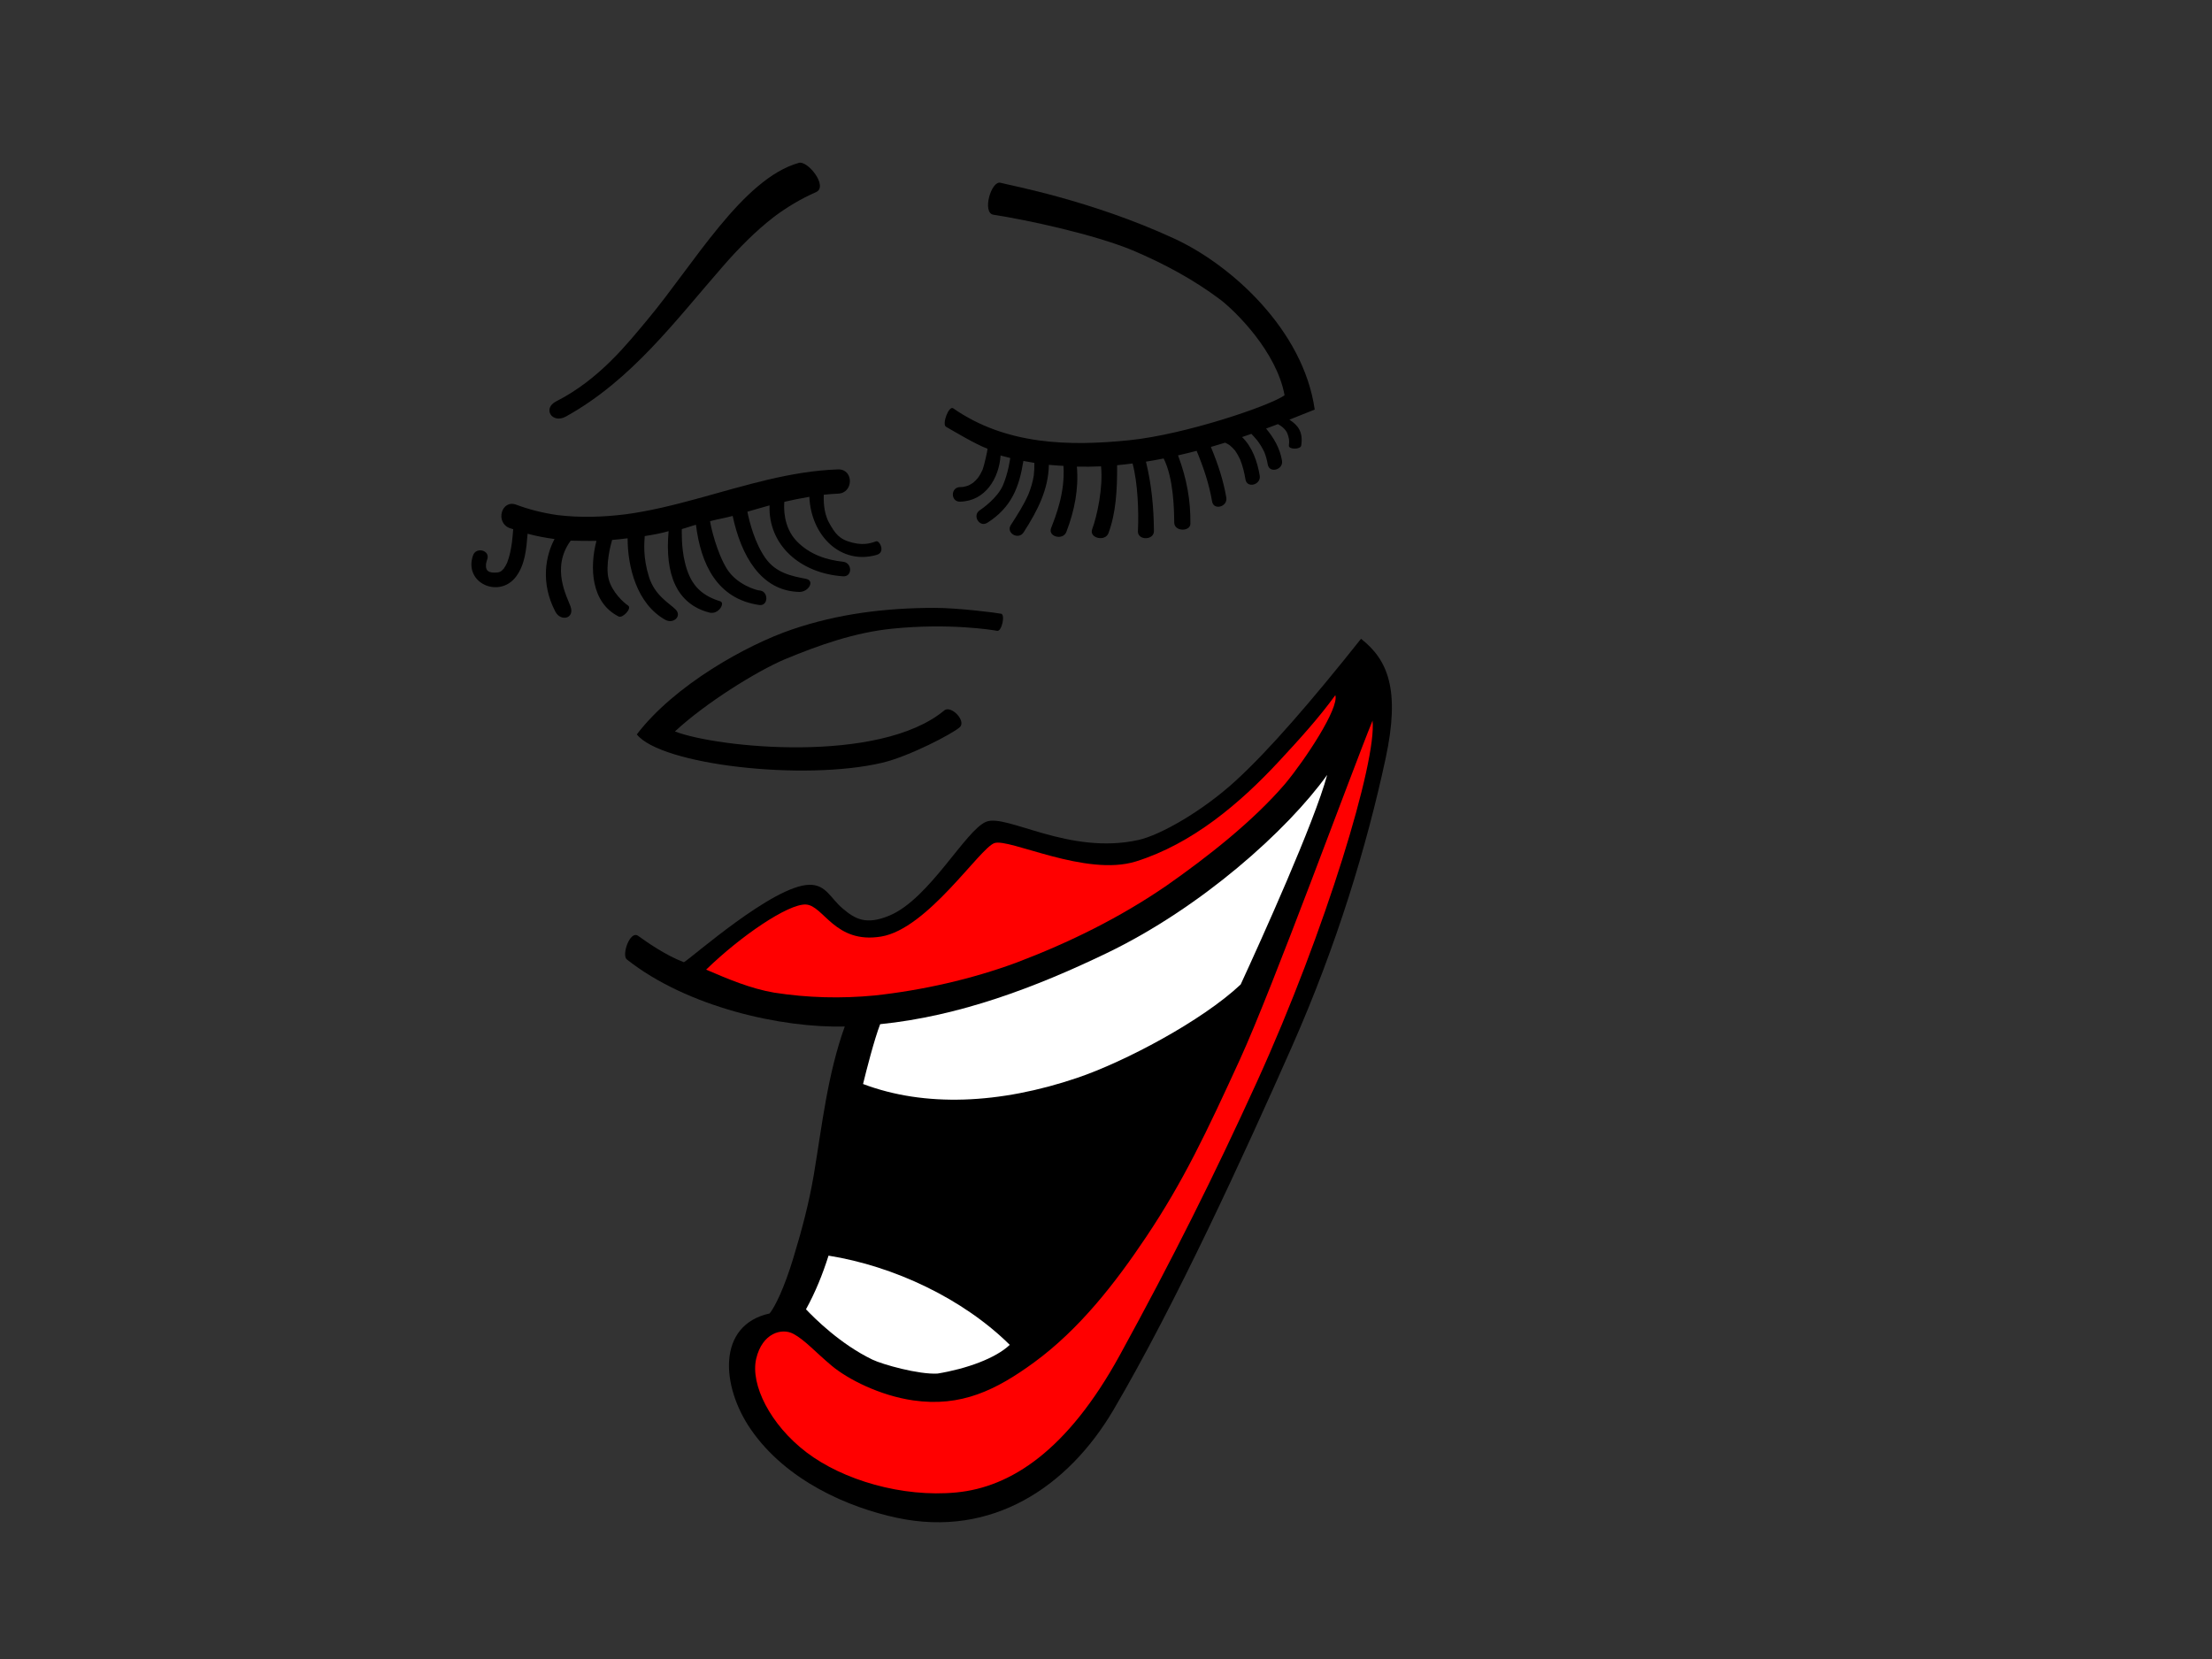 <?xml version="1.0" encoding="utf-8"?>
<!-- Generator: Adobe Illustrator 17.0.0, SVG Export Plug-In . SVG Version: 6.00 Build 0)  -->
<!DOCTYPE svg PUBLIC "-//W3C//DTD SVG 1.1//EN" "http://www.w3.org/Graphics/SVG/1.1/DTD/svg11.dtd">
<svg version="1.1" id="Layer_1" xmlns="http://www.w3.org/2000/svg" xmlns:xlink="http://www.w3.org/1999/xlink" x="0px" y="0px"
	 width="800px" height="600px" viewBox="0 0 800 600" enable-background="new 0 0 800 600" xml:space="preserve">
<rect x="0" y="0" width="800" height="600" fill="#333333" stroke="none"/>
<g>
	<path d="M286.531,227.622c-16.653,5.651-42.688,20.247-56.219,37.985c8.768,11.031,60.438,16.953,88.802,10.241
		c9.724-2.293,25.546-10.574,28.004-12.842c2.45-2.268-3.169-8.098-5.623-6.056c-23.468,19.479-82.032,13.52-97.397,7.589
		c10.982-10.221,29.46-21.742,39.741-26.102c12.59-5.208,25.318-9.699,38.904-11.071c20.639-2.083,36.31,0.477,37.907,0.787
		c1.624,0.305,2.979-5.85,1.433-6.185c-1.548-0.342-15.648-2.121-23.992-2.121C320.293,219.848,303.184,221.964,286.531,227.622z"/>
	<path d="M288.886,58.904c-20.439,5.764-38.23,37.055-54.818,56.828c-6.954,8.294-17.21,21.455-32.906,29.419
		c-5.097,2.582-1.481,8.26,3.524,5.486c23.846-13.242,39.52-34.604,56.945-54.528c5.593-6.397,11.577-12.491,18.32-17.71
		c4.706-3.505,9.747-6.54,15.15-8.898C299.667,67.517,292.197,57.975,288.886,58.904z"/>
	<g>
		<path d="M424.673,86.282c-30.176-13.93-59.378-19.214-62.783-20.173c-3.405-0.961-6.826,10.906-2.588,11.555
			c12.324,1.893,36.368,7.091,50.387,12.898c11.223,4.753,22.05,10.565,31.772,17.887c5.414,4.195,20.207,18.651,23.123,34.5
			c-5.35,3.847-36.034,14.217-56.184,16.268c-21.665,2.2-44.517,1.773-63.666-11.546c-1.593-1.104-4.134,5.8-2.609,6.664
			c1.523,0.859,10.842,6.481,15.015,7.942c0.006,0.875-1.257,6.273-1.787,7.641c-0.48,1.061-1.047,2.062-1.738,2.998
			c-0.511,0.608-1.062,1.167-1.67,1.673c-0.551,0.38-1.123,0.717-1.731,1.006c-0.633,0.228-1.275,0.398-1.937,0.513
			c-0.364,0.032-0.721,0.052-1.083,0.057c-3.439,0.07-3.446,5.337,0,5.269c9.174-0.174,14.118-8.446,14.679-16.697
			c1.03,0.301,2.459,0.651,3.493,0.911c-0.025,0.185-0.677,5.298-2.645,9.875c-1.967,4.577-7.507,8.471-8.327,8.991
			c-2.885,1.834-0.21,6.395,2.694,4.55c8.811-5.599,11.552-13.018,13.034-22.36c1.317,0.258,2.642,0.493,3.966,0.706
			c0.034,1.513-0.023,3.025-0.202,4.538c-0.388,2.413-1.073,4.737-2.012,6.994c-1.723,3.853-4.01,7.412-6.301,10.958
			c-1.843,2.872,2.77,5.515,4.612,2.657c5.034-7.799,8.986-15.46,9.154-24.447c1.616,0.174,3.663,0.28,5.282,0.38
			c0.616,9.599-2.71,17.936-4.471,22.486c-1.221,3.175,4.298,4.554,5.511,1.411c2.96-7.693,4.498-15.582,3.809-23.626
			c2.91,0.061,5.822,0.036,8.739-0.097c0.788,7.605-1.409,17.918-3.211,22.748c-1.193,3.202,4.709,4.586,5.882,1.434
			c2.72-7.286,3.193-15.555,3.141-24.589c1.71-0.151,3.874-0.423,5.585-0.635c1.926,7.13,2.27,17.561,1.943,24.492
			c-0.158,3.396,5.803,3.374,5.784-0.029c-0.054-8.452-0.848-16.84-2.883-25.118c2.137-0.335,4.272-0.733,6.401-1.149
			c3.633,7.191,3.783,18.732,3.824,23.162c0.041,3.392,5.806,3.295,5.845,0.489c0.114-8.491-1.272-16.195-4.464-24.777
			c2.251-0.504,4.491-1.051,6.723-1.637c2.467,5.918,4.518,11.982,5.592,18.31c0.562,3.34,5.701,1.922,5.139-1.407
			c-1.067-6.334-3.119-12.394-5.578-18.312c1.73-0.495,3.447-1.011,5.16-1.547c0.6,0.287,1.178,0.608,1.725,0.99
			c0.661,0.549,1.259,1.155,1.81,1.811c0.745,1.031,1.357,2.137,1.89,3.29c0.935,2.332,1.516,4.753,1.93,7.214
			c0.555,3.351,5.704,1.933,5.151-1.395c-0.857-5.095-2.703-10.395-6.386-13.936c1.122-0.384,2.253-0.762,3.369-1.156
			c0.73,0.771,1.451,1.544,2.117,2.368c1.017,1.346,1.888,2.765,2.594,4.29c0.56,1.438,0.955,2.904,1.211,4.419
			c0.585,3.347,5.729,1.92,5.15-1.404c-0.788-4.55-2.969-8.244-5.76-11.596c0.731-0.269,3.571-1.323,4.296-1.597
			c1.468,0.753,2.962,2.09,3.463,3.528c0.495,1.44,0.746,2.288,0.495,4.213c-0.19,1.479,4.23,1.52,4.459-0.007
			c0.737-4.862-1.098-7.29-4.28-9.346c3.061-1.198,6.116-2.417,9.162-3.656C471.396,119.418,445.465,95.872,424.673,86.282z"/>
		<polygon points="365.753,78.326 365.762,78.326 365.753,78.326 		"/>
	</g>
	<path d="M316.905,195.759c-1.206,0.337-3.785,1.696-8.6,0.509c-4.813-1.185-6.303-3.326-8.486-7.261
		c-2.175-3.937-1.895-8.837-1.897-10.081c1.713-0.179,3.431-0.323,5.157-0.389c5.659-0.185,5.739-8.769,0.182-8.774
		c-0.059,0-0.121,0.004-0.182,0.004c-17.136,0.579-33.636,5.846-50.238,10.4c-0.25,0.036-0.482,0.088-0.706,0.188
		c-8.555,2.338-17.138,4.471-25.847,5.646c-8.214,1.015-16.508,1.289-24.736,0.276c-5.073-0.728-10.053-1.956-14.851-3.742
		c-5.377-2.003-7.677,6.479-2.359,8.462c0.42,0.156,0.845,0.269,1.27,0.416c-0.139,1.583-0.265,3.177-0.458,4.76
		c-0.347,2.494-0.825,4.988-1.742,7.342c-0.344,0.744-0.729,1.452-1.205,2.125c-0.256,0.289-0.52,0.568-0.816,0.828
		c-0.219,0.14-0.441,0.269-0.673,0.38c-0.242,0.086-0.488,0.145-0.738,0.197c-0.687,0.054-1.365,0.072-2.045,0.011
		c-0.332-0.063-0.646-0.147-0.961-0.251c-0.159-0.088-0.322-0.179-0.477-0.28c-0.103-0.093-0.202-0.192-0.296-0.296
		c-0.088-0.133-0.172-0.271-0.251-0.414c-0.075-0.231-0.136-0.45-0.185-0.69c-0.027-0.402-0.024-0.794,0.007-1.194
		c0.109-0.577,0.266-1.128,0.456-1.68c1.126-3.218-4.029-4.595-5.147-1.397c-3.511,10.069,9.538,15.772,15.579,7.659
		c3.251-4.353,3.724-10.065,4.152-15.483c3.231,0.868,6.485,1.484,9.748,1.918c-3.161,5.879-5.212,15.743,0.289,26.264
		c1.94,3.706,7.049,2.546,5.499-1.87c-1.159-3.313-7.221-13.914,0.055-23.802c0-0.004,0-0.009,0-0.009
		c0.713,0.041,7.129,0.138,9.312,0.068c-2.527,9.678-1.973,22.389,8.079,27.388c1.352,0.669,4.906-2.962,3.354-3.986
		c-1.54-1.013-5.816-4.835-7.034-9.631c-1.212-4.783,0.731-12.308,1.265-14.088c1.872-0.16,3.738-0.364,5.609-0.602
		c-0.007,10.239,3.26,23.646,13.569,29.458c2.989,1.687,6.192-1.309,3.771-3.727c-2.343-2.327-7.494-5.015-9.61-11.759
		c-2.234-7.121-1.692-12.242-1.547-14.762c3.208-0.518,6.1-1.038,8.637-1.791c-1.412,15.707,2.954,26.391,14.749,29.446
		c3.333,0.873,5.787-3.505,3.953-4.068c-7.737-2.374-11.005-6.788-12.765-13.927c-1.412-5.708-1.148-11.632-1.161-12.202
		c1.304-0.31,3.822-1.237,5.121-1.563c1.722,14.115,7.598,26.843,22.889,29.021c3.41,0.486,3.437-5.147,0-5.264
		c-0.844-0.031-8.065-2.003-11.676-7.772c-3.615-5.773-5.915-15.384-6.096-17.283c3.166-0.828,5.039-1.051,8.159-1.89
		c3.024,14.223,10.144,27.149,24.067,27.486c3.4,0.084,5.782-4.106,2.41-4.749c-5.328-1.02-10.839-2.146-14.616-7.469
		c-3.777-5.316-5.803-13.005-6.535-16.797c0.95-0.251,6.764-1.967,8.014-2.284c-0.503,14.37,11.116,24.596,26.578,25.647
		c3.436,0.235,3.402-4.902,0-5.266c-5.703-0.62-12.064-2.49-16.88-7.575c-4.811-5.09-4.537-12.333-4.343-14.106
		c2.998-0.69,6.012-1.282,9.039-1.8c0.629,14.196,11.467,24.729,24.363,20.996C320.374,199.725,318.106,195.419,316.905,195.759z"/>
	<path d="M501.127,274.299c5.374-25.014,0.751-35.692-8.89-43.267c-17.826,22.423-33.283,40.33-45.406,51.403
		c-12.124,11.071-27.27,19.619-35.072,21.349c-25.135,5.585-47.649-9.565-55.084-6.589c-7.441,2.978-20.475,27.809-34.905,33.897
		c-8.69,3.67-12.652,1.16-17.039-2.546c-4.387-3.709-5.96-8.656-12.038-8.55c-13.087,0.217-42.882,26.728-45.361,28.006
		c-6.8-2.573-13.592-7.444-16.548-9.534c-2.968-2.089-6.032,6.981-4.1,8.509c21.844,17.326,56.288,24.899,78.836,24.263
		c-6.195,17.226-8.187,35.545-11.173,53.488c-1.753,10.241-4.101,19.275-7.426,30.24c-3.323,10.954-6.594,17.577-8.576,20.062
		c-19.133,4.197-17.586,26.308-6.787,41.944c12.873,18.651,35.375,28.257,52.944,31.986c34.138,7.256,61.761-11.096,78.212-39.079
		c22.547-38.353,47.268-92.35,64.48-131.235C483.517,341.764,494.297,306.052,501.127,274.299z"/>
	<path fill="#FFFFFF" d="M479.992,280.256c-4.616,17.152-23.924,59.817-31.286,75.793c-14.022,13.217-42.073,27.999-59.026,33.743
		c-28.243,9.588-55.33,10.651-77.546,2.254c1.213-4.993,4.064-16.128,6.187-21.636c28.621-2.885,56.15-13.276,81.873-25.663
		C434.429,328.283,465.577,300.322,479.992,280.256z"/>
	<path fill="#FFFFFF" d="M299.649,454.12c23.734,3.79,48.698,15.594,65.55,32.264c-5.132,4.866-15.564,8.647-26.133,10.388
		c-6.723,0.394-19.842-3.263-23.538-5.045c-11.697-5.635-21.122-15.132-24.032-18.199
		C294.917,467.317,297.532,460.811,299.649,454.12z"/>
	<path fill="#FF0000" d="M316.328,360.026c-12.205,1.174-24.2,0.857-36.319-1.02c-8.583-1.47-16.644-4.898-24.626-8.324
		c12.489-12.148,29.631-23.838,36.053-23.553c6.422,0.283,10.471,14.355,27.238,11.587c16.768-2.765,35.61-31.92,40.957-33.797
		c5.337-1.877,33.078,12.304,51.209,6.626c20.414-6.395,37.708-21.07,51.91-36.413c7.123-7.675,14.165-15.415,20.191-23.705
		c1.43,4.708-10.949,23.397-18.174,32.06c-11.556,13.513-28.173,26.529-42.778,36.743c-16.892,11.621-35.253,20.675-54.491,27.952
		C351.34,354.149,333.497,358.167,316.328,360.026z"/>
	<path fill="#FF0000" d="M454.6,391.232c-15.457,33.933-30.603,64.22-49.626,98.912c-18.918,34.489-39.418,47.715-59.048,49.612
		c-19.633,1.904-41.133-4.513-54.236-14.49c-13.108-9.97-20.375-24.537-18.201-33.865c2.187-9.33,9.281-11.223,13.415-9.016
		c4.135,2.203,7.88,6.497,13.795,11.471c5.912,4.973,17.566,10.881,29.56,12.613c17.358,2.512,30.053-3.751,43.704-13.721
		c16.457-12.039,29.403-28.709,40.597-45.44c13.441-20.087,21.816-37.813,33.869-64.121
		c12.044-26.317,40.085-103.204,47.966-122.563C498.011,275.018,479.531,336.486,454.6,391.232z"/>
</g>
</svg>
